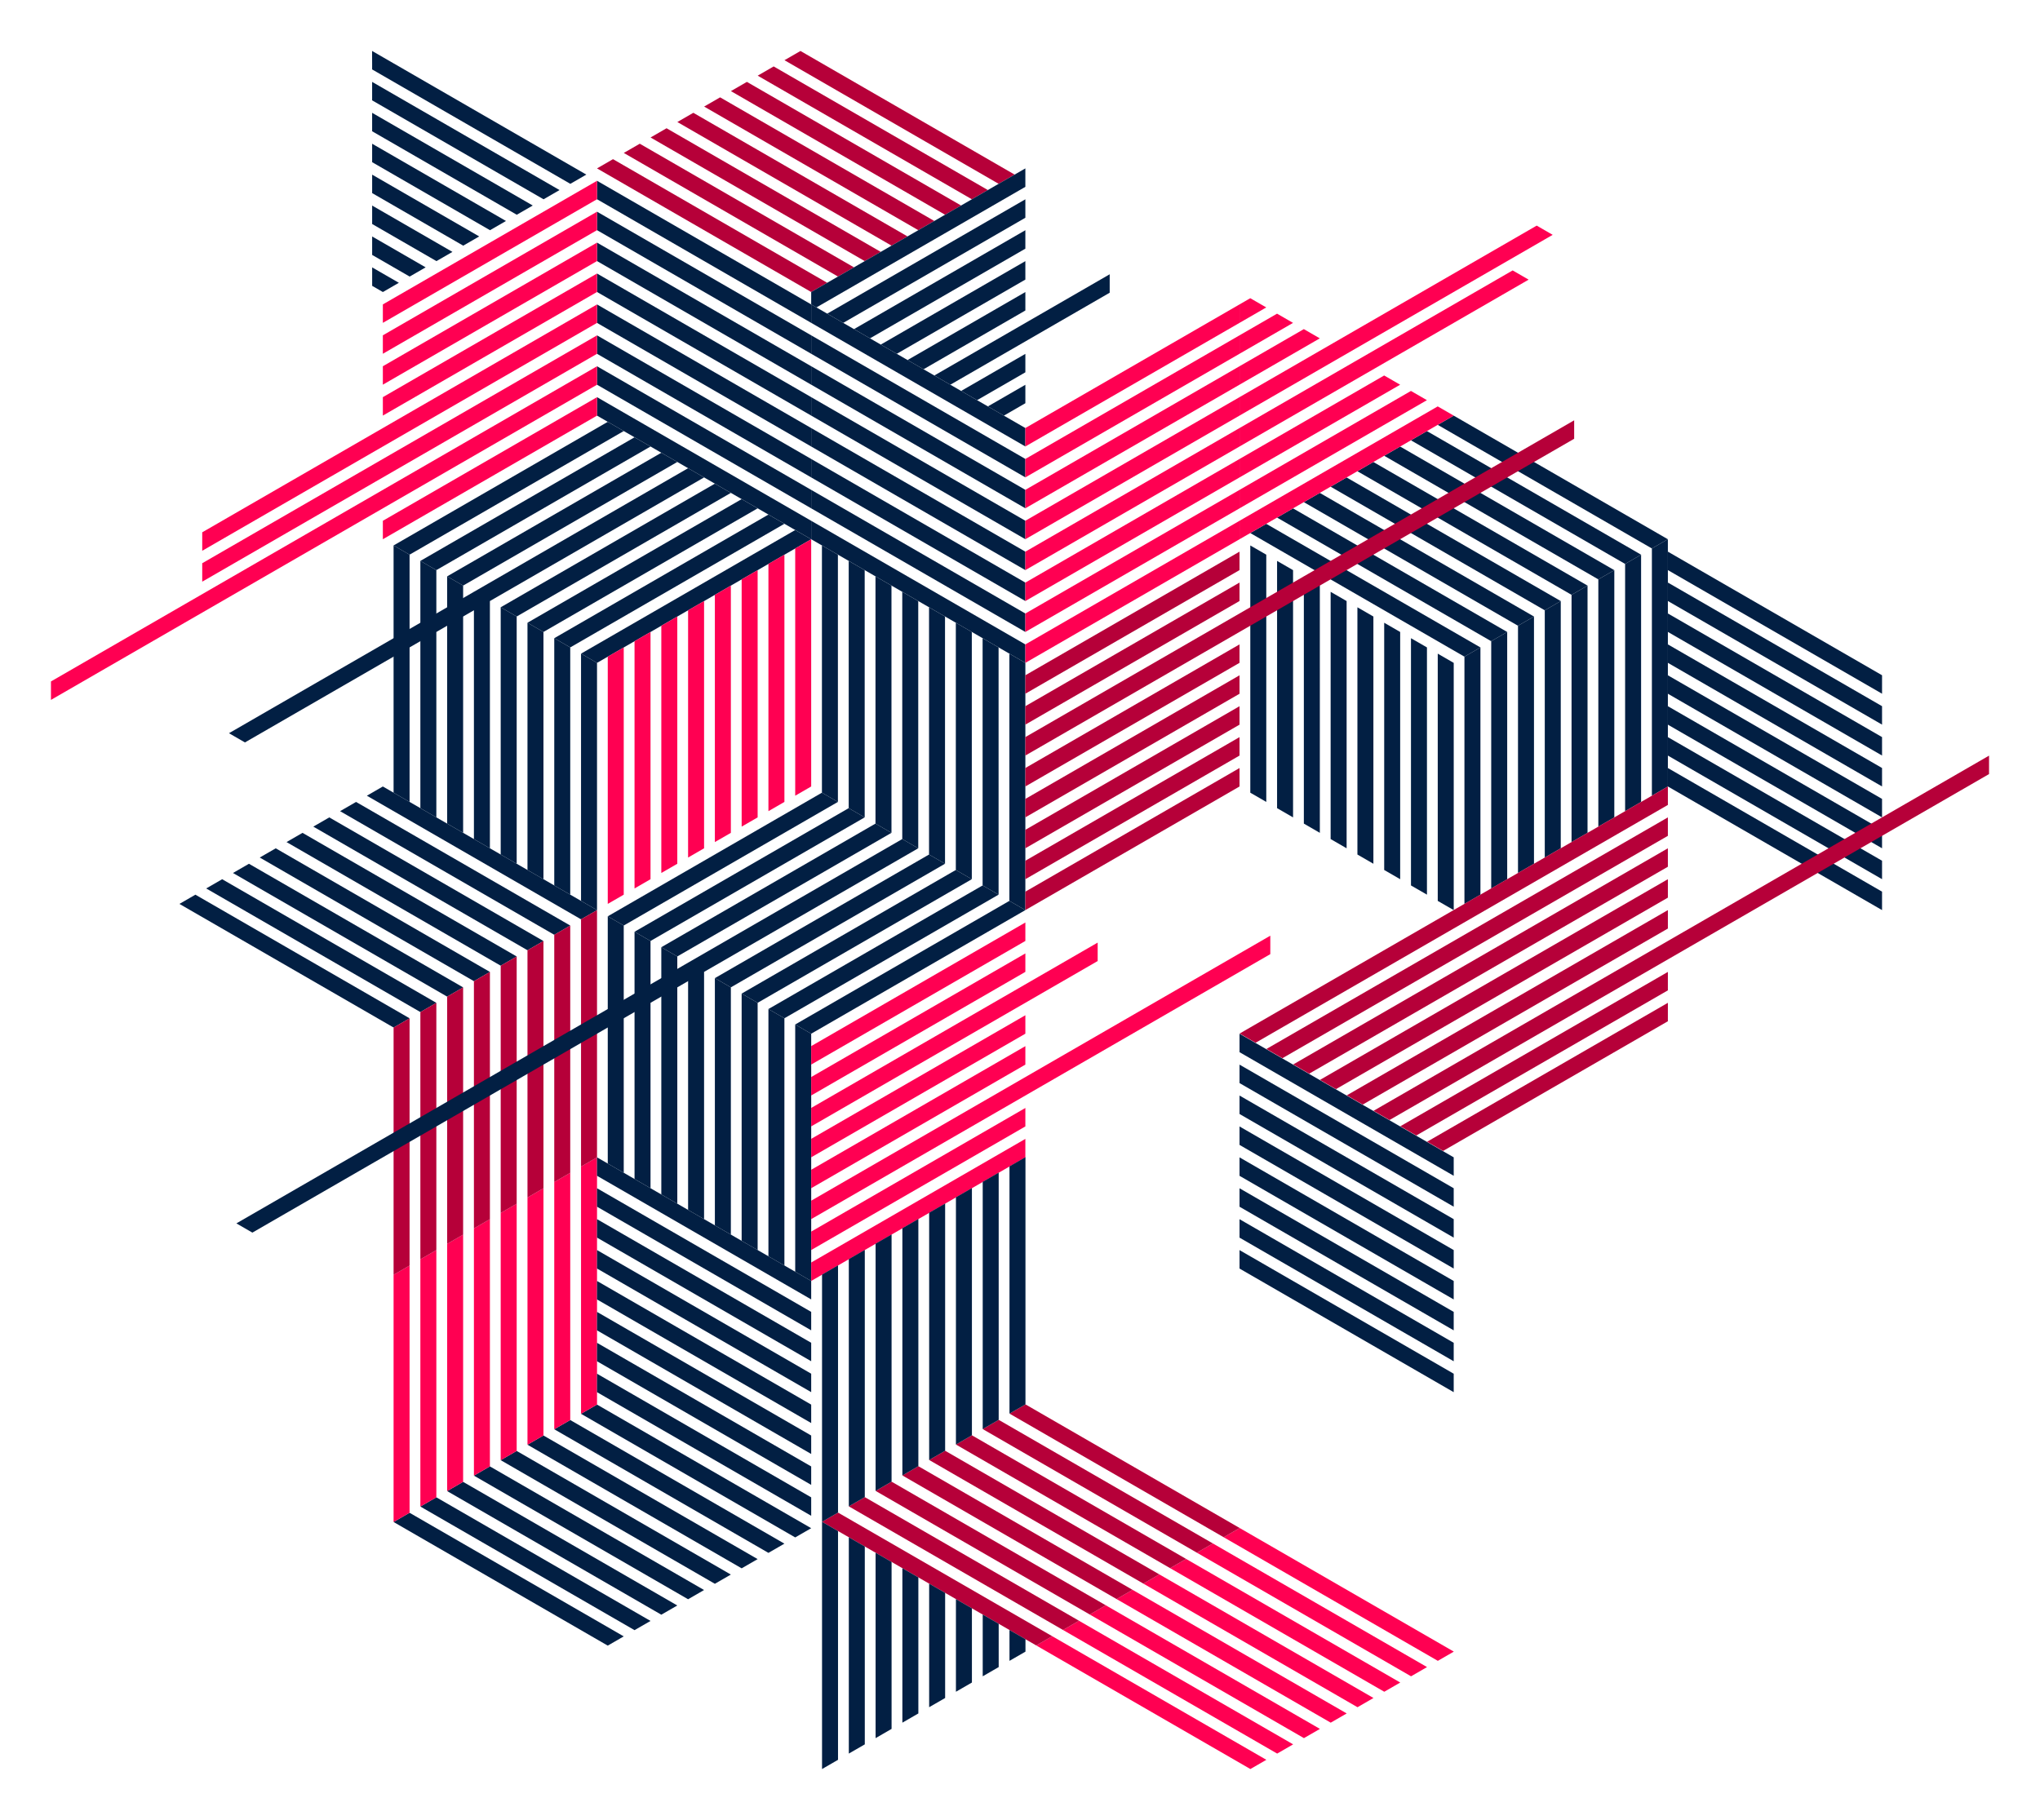 <?xml version="1.0" encoding="UTF-8" standalone="no"?>
<svg
   xmlns:dc="http://purl.org/dc/elements/1.1/"
   xmlns:cc="http://creativecommons.org/ns#"
   xmlns:rdf="http://www.w3.org/1999/02/22-rdf-syntax-ns#"
   xmlns:svg="http://www.w3.org/2000/svg"
   xmlns="http://www.w3.org/2000/svg"
   xmlns:xlink="http://www.w3.org/1999/xlink"
   xmlns:sodipodi="http://sodipodi.sourceforge.net/DTD/sodipodi-0.dtd"
   xmlns:inkscape="http://www.inkscape.org/namespaces/inkscape"
   version="1.1"
   id="XMLID_1_"
   x="0px"
   y="0px"
   viewBox="0 0 2269.866 2025.606"
   xml:space="preserve"
   sodipodi:docname="abstract_cubes_1.svg"
   width="600.569mm"
   height="535.942mm"
   inkscape:version="1.0.2 (e86c870879, 2021-01-15)"><defs
   id="defs2048" /><sodipodi:namedview
   pagecolor="#ffffff"
   bordercolor="#666666"
   borderopacity="1"
   objecttolerance="10"
   gridtolerance="10"
   guidetolerance="10"
   inkscape:pageopacity="0"
   inkscape:pageshadow="2"
   inkscape:window-width="1920"
   inkscape:window-height="1053"
   id="namedview2046"
   showgrid="false"
   inkscape:pagecheckerboard="true"
   units="mm"
   fit-margin-top="15"
   fit-margin-left="15"
   fit-margin-bottom="15"
   fit-margin-right="15"
   inkscape:zoom="0.20212347"
   inkscape:cx="1190.8911"
   inkscape:cy="810.3837"
   inkscape:window-x="0"
   inkscape:window-y="27"
   inkscape:window-maximized="1"
   inkscape:current-layer="XMLID_1_" />
<style
   type="text/css"
   id="style2">
	.st0{fill:#FAF7F8;}
	.st1{fill:url(#SVGID_1_);}
	.st2{fill:url(#SVGID_2_);}
	.st3{fill:url(#SVGID_3_);}
	.st4{fill:#021F43;}
	.st5{fill:#B60039;}
	.st6{fill:#FF0052;}
</style>

<radialGradient
   id="SVGID_1_"
   cx="3669.521"
   cy="7864.354"
   r="737.406"
   gradientTransform="matrix(1,0,0,0.184,0,1227.629)"
   gradientUnits="userSpaceOnUse">
	<stop
   offset="0"
   style="stop-color:#B39AB0"
   id="stop6" />
	<stop
   offset="0.021"
   style="stop-color:#B69EB3"
   id="stop8" />
	<stop
   offset="0.196"
   style="stop-color:#CFBECC"
   id="stop10" />
	<stop
   offset="0.378"
   style="stop-color:#E2D7DF"
   id="stop12" />
	<stop
   offset="0.567"
   style="stop-color:#EFE9ED"
   id="stop14" />
	<stop
   offset="0.767"
   style="stop-color:#F7F4F5"
   id="stop16" />
	<stop
   offset="1"
   style="stop-color:#FAF7F8"
   id="stop18" />
</radialGradient>

<radialGradient
   id="SVGID_2_"
   cx="5537.613"
   cy="7864.354"
   r="737.406"
   gradientTransform="matrix(1,0,0,0.184,0,1227.629)"
   gradientUnits="userSpaceOnUse">
	<stop
   offset="0"
   style="stop-color:#B39AB0"
   id="stop23" />
	<stop
   offset="0.021"
   style="stop-color:#B69EB3"
   id="stop25" />
	<stop
   offset="0.196"
   style="stop-color:#CFBECC"
   id="stop27" />
	<stop
   offset="0.378"
   style="stop-color:#E2D7DF"
   id="stop29" />
	<stop
   offset="0.567"
   style="stop-color:#EFE9ED"
   id="stop31" />
	<stop
   offset="0.767"
   style="stop-color:#F7F4F5"
   id="stop33" />
	<stop
   offset="1"
   style="stop-color:#FAF7F8"
   id="stop35" />
</radialGradient>

<radialGradient
   id="SVGID_3_"
   cx="1569.4"
   cy="7864.354"
   r="737.406"
   gradientTransform="matrix(1,0,0,0.184,0,1227.629)"
   gradientUnits="userSpaceOnUse"
   xlink:href="#SVGID_2_">
	<stop
   offset="0"
   style="stop-color:#B39AB0"
   id="stop40" />
	<stop
   offset="0.021"
   style="stop-color:#b69eb3;stop-opacity:0.535"
   id="stop42" />
	<stop
   offset="0.196"
   style="stop-color:#cfbecc;stop-opacity:0.53"
   id="stop44" />
	<stop
   offset="0.378"
   style="stop-color:#e2d7df;stop-opacity:0.567"
   id="stop46" />
	<stop
   offset="0.567"
   style="stop-color:#efe9ed;stop-opacity:0.601"
   id="stop48" />
	<stop
   offset="0.767"
   style="stop-color:#f7f4f5;stop-opacity:0.57"
   id="stop50" /><stop
   offset="0.931"
   style="stop-color:#f9f6f7;stop-opacity:0"
   id="stop2877" />
	<stop
   offset="1"
   style="stop-color:#FAF7F8"
   id="stop52" />
</radialGradient>



<g
   id="g2043"
   transform="translate(-190.077,-454.457)">
	<g
   id="g1501">
		<polygon
   class="st4"
   points="1074.89,1594.7 1092.67,1604.97 1092.67,1880.14 1074.89,1869.88 "
   id="polygon1485" />
		<polygon
   class="st4"
   points="1045.09,1577.5 1062.87,1587.77 1062.87,1862.94 1045.09,1852.68 "
   id="polygon1487" />
		<polygon
   class="st4"
   points="1015.29,1560.3 1033.08,1570.56 1033.08,1845.74 1015.29,1835.47 "
   id="polygon1489" />
		<polygon
   class="st4"
   points="985.5,1543.1 1003.28,1553.36 1003.28,1828.53 985.5,1818.27 "
   id="polygon1491" />
		<polygon
   class="st4"
   points="955.71,1525.89 973.49,1536.17 973.49,1811.33 955.71,1801.06 "
   id="polygon1493" />
		<polygon
   class="st4"
   points="925.9,1508.69 943.69,1518.96 943.7,1794.13 925.91,1783.86 "
   id="polygon1495" />
		<polygon
   class="st4"
   points="896.11,1491.49 913.89,1501.75 913.9,1776.93 896.12,1766.66 "
   id="polygon1497" />
		<polygon
   class="st4"
   points="866.32,1474.29 884.1,1484.55 884.1,1759.72 866.32,1749.46 "
   id="polygon1499" />
	</g>
	<g
   id="g1519">
		<polygon
   class="st4"
   points="836.58,1181.95 854.37,1192.22 854.37,1467.39 836.58,1457.12 "
   id="polygon1503" />
		<polygon
   class="st4"
   points="806.79,1164.75 824.57,1175.02 824.57,1450.19 806.79,1439.92 "
   id="polygon1505" />
		<polygon
   class="st4"
   points="776.99,1147.55 794.78,1157.81 794.77,1432.99 776.99,1422.71 "
   id="polygon1507" />
		<polygon
   class="st4"
   points="747.19,1130.34 764.98,1140.61 764.98,1415.78 747.2,1405.52 "
   id="polygon1509" />
		<polygon
   class="st4"
   points="717.4,1113.14 735.18,1123.4 735.18,1398.58 717.4,1388.31 "
   id="polygon1511" />
		<polygon
   class="st4"
   points="687.6,1095.94 705.39,1106.21 705.39,1381.37 687.61,1371.11 "
   id="polygon1513" />
		<polygon
   class="st4"
   points="657.81,1078.74 675.59,1089 675.59,1364.17 657.81,1353.9 "
   id="polygon1515" />
		<polygon
   class="st4"
   points="628.01,1061.53 645.8,1071.8 645.8,1346.97 628.01,1336.7 "
   id="polygon1517" />
	</g>
	<g
   id="g1537">
		<polygon
   class="st4"
   points="1313.19,1181.95 1330.98,1192.22 1330.97,1467.39 1313.19,1457.12 "
   id="polygon1521" />
		<polygon
   class="st4"
   points="1283.4,1164.75 1301.18,1175.02 1301.18,1450.18 1283.4,1439.92 "
   id="polygon1523" />
		<polygon
   class="st4"
   points="1253.6,1147.54 1271.39,1157.81 1271.39,1432.98 1253.6,1422.71 "
   id="polygon1525" />
		<polygon
   class="st4"
   points="1223.8,1130.34 1241.58,1140.61 1241.59,1415.78 1223.81,1405.51 "
   id="polygon1527" />
		<polygon
   class="st4"
   points="1194.01,1113.14 1211.79,1123.41 1211.79,1398.58 1194,1388.31 "
   id="polygon1529" />
		<polygon
   class="st4"
   points="1164.22,1095.94 1182,1106.21 1182,1381.37 1164.22,1371.11 "
   id="polygon1531" />
		<polygon
   class="st4"
   points="1134.42,1078.73 1152.2,1089 1152.2,1364.17 1134.42,1353.9 "
   id="polygon1533" />
		<polygon
   class="st4"
   points="1104.62,1061.53 1122.4,1071.8 1122.4,1346.97 1104.62,1336.7 "
   id="polygon1535" />
	</g>
	<g
   id="g1555">
		<polygon
   class="st4"
   points="1789.83,1181.97 1807.61,1192.23 1807.62,1467.4 1789.83,1457.14 "
   id="polygon1539" />
		<polygon
   class="st4"
   points="1760.04,1164.77 1777.82,1175.03 1777.82,1450.2 1760.04,1439.94 "
   id="polygon1541" />
		<polygon
   class="st4"
   points="1730.24,1147.56 1748.02,1157.83 1748.02,1433 1730.24,1422.73 "
   id="polygon1543" />
		<polygon
   class="st4"
   points="1700.44,1130.36 1718.22,1140.63 1718.23,1415.8 1700.45,1405.53 "
   id="polygon1545" />
		<polygon
   class="st4"
   points="1670.65,1113.16 1688.43,1123.42 1688.43,1398.59 1670.64,1388.32 "
   id="polygon1547" />
		<polygon
   class="st4"
   points="1640.85,1095.95 1658.63,1106.22 1658.64,1381.39 1640.85,1371.12 "
   id="polygon1549" />
		<polygon
   class="st4"
   points="1611.06,1078.74 1628.84,1089.02 1628.84,1364.19 1611.05,1353.92 "
   id="polygon1551" />
		<polygon
   class="st4"
   points="1581.26,1061.55 1599.04,1071.81 1599.04,1346.98 1581.26,1336.72 "
   id="polygon1553" />
	</g>
	<g
   id="g1573">
		<polygon
   class="st6"
   points="1092.68,1639.3 1092.67,1618.77 1330.98,1481.18 1330.98,1501.72 "
   id="polygon1557" />
		<polygon
   class="st6"
   points="1092.67,1673.71 1092.67,1653.18 1330.98,1515.6 1330.98,1536.13 "
   id="polygon1559" />
		<polygon
   class="st6"
   points="1092.67,1708.11 1092.67,1687.58 1411.43,1503.55 1411.43,1524.08 "
   id="polygon1561" />
		<polygon
   class="st6"
   points="1092.67,1742.52 1092.67,1721.99 1330.98,1584.4 1330.98,1604.93 "
   id="polygon1563" />
		<polygon
   class="st6"
   points="1092.67,1776.93 1092.67,1756.4 1330.98,1618.81 1330.97,1639.34 "
   id="polygon1565" />
		<polygon
   class="st6"
   points="1092.67,1811.33 1092.67,1790.8 1603.53,1495.85 1603.52,1516.39 "
   id="polygon1567" />
		<polygon
   class="st6"
   points="1092.67,1845.73 1092.67,1825.2 1330.98,1687.61 1330.98,1708.15 "
   id="polygon1569" />
		<polygon
   class="st6"
   points="1092.67,1880.14 1092.67,1859.61 1330.98,1722.02 1330.98,1742.56 "
   id="polygon1571" />
	</g>
	<g
   id="g1591">
		<polygon
   class="st6"
   points="1599.13,2413.1 1581.35,2423.36 1343.05,2285.79 1360.83,2275.51 "
   id="polygon1575" />
		<polygon
   class="st6"
   points="1628.93,2395.9 1611.15,2406.16 1372.85,2268.58 1390.63,2258.32 "
   id="polygon1577" />
		<polygon
   class="st6"
   points="1658.73,2378.7 1640.94,2388.96 1402.64,2251.38 1420.42,2241.11 "
   id="polygon1579" />
		<polygon
   class="st6"
   points="1688.52,2361.49 1670.74,2371.76 1432.44,2234.18 1450.22,2223.91 "
   id="polygon1581" />
		<polygon
   class="st6"
   points="1718.31,2344.29 1700.53,2354.56 1462.23,2216.97 1480.01,2206.71 "
   id="polygon1583" />
		<polygon
   class="st6"
   points="1748.11,2327.09 1730.33,2337.35 1492.03,2199.77 1509.81,2189.51 "
   id="polygon1585" />
		<polygon
   class="st6"
   points="1777.91,2309.88 1760.13,2320.15 1521.82,2182.57 1539.61,2172.3 "
   id="polygon1587" />
		<polygon
   class="st6"
   points="1807.7,2292.68 1789.92,2302.95 1551.62,2165.36 1569.4,2155.1 "
   id="polygon1589" />
	</g>
	<g
   id="g1609">
		<polygon
   class="st4"
   points="1837.32,1175.04 1819.53,1185.31 1581.23,1047.73 1599.01,1037.46 "
   id="polygon1593" />
		<polygon
   class="st4"
   points="1867.1,1157.84 1849.32,1168.11 1611.03,1030.52 1628.81,1020.26 "
   id="polygon1595" />
		<polygon
   class="st4"
   points="1896.91,1140.65 1879.12,1150.91 1640.82,1013.33 1658.6,1003.05 "
   id="polygon1597" />
		<polygon
   class="st4"
   points="1926.7,1123.44 1908.92,1133.7 1670.61,996.12 1688.4,985.86 "
   id="polygon1599" />
		<polygon
   class="st4"
   points="1956.5,1106.23 1938.71,1116.5 1700.4,978.92 1718.19,968.65 "
   id="polygon1601" />
		<polygon
   class="st4"
   points="1986.29,1089.04 1968.51,1099.3 1730.21,961.72 1747.99,951.45 "
   id="polygon1603" />
		<polygon
   class="st4"
   points="2016.09,1071.83 1998.31,1082.1 1760,944.51 1777.78,934.25 "
   id="polygon1605" />
		<polygon
   class="st4"
   points="2045.88,1054.63 2028.1,1064.89 1789.8,927.31 1807.58,917.04 "
   id="polygon1607" />
	</g>
	<g
   id="g1627">
		<polygon
   class="st4"
   points="645.8,1587.81 628.02,1598.07 389.71,1460.49 407.49,1450.22 "
   id="polygon1611" />
		<polygon
   class="st4"
   points="675.59,1570.61 657.81,1580.86 419.51,1443.29 437.28,1433.01 "
   id="polygon1613" />
		<polygon
   class="st4"
   points="705.39,1553.4 687.6,1563.67 449.3,1426.08 467.08,1415.81 "
   id="polygon1615" />
		<polygon
   class="st4"
   points="735.19,1536.2 717.4,1546.47 479.1,1408.88 496.88,1398.61 "
   id="polygon1617" />
		<polygon
   class="st4"
   points="764.98,1519 747.2,1529.26 508.89,1391.67 526.68,1381.41 "
   id="polygon1619" />
		<polygon
   class="st4"
   points="794.77,1501.8 776.99,1512.06 538.69,1374.47 556.47,1364.21 "
   id="polygon1621" />
		<polygon
   class="st4"
   points="824.57,1484.59 806.79,1494.86 568.49,1357.27 586.27,1347 "
   id="polygon1623" />
		<polygon
   class="st4"
   points="854.37,1467.39 836.58,1477.65 598.28,1340.07 616.06,1329.8 "
   id="polygon1625" />
	</g>
	<g
   id="g1645">
		<polygon
   class="st4"
   points="884.1,2275.72 866.31,2286 628.01,2148.41 645.8,2138.15 "
   id="polygon1629" />
		<polygon
   class="st4"
   points="913.89,2258.53 896.11,2268.79 657.81,2131.21 675.59,2120.94 "
   id="polygon1631" />
		<polygon
   class="st4"
   points="943.69,2241.33 925.91,2251.59 687.6,2114 705.38,2103.74 "
   id="polygon1633" />
		<polygon
   class="st4"
   points="973.48,2224.12 955.7,2234.39 717.41,2096.81 735.18,2086.53 "
   id="polygon1635" />
		<polygon
   class="st4"
   points="1003.28,2206.92 985.5,2217.18 747.2,2079.6 764.98,2069.33 "
   id="polygon1637" />
		<polygon
   class="st4"
   points="1033.08,2189.72 1015.3,2199.98 776.99,2062.4 794.78,2052.13 "
   id="polygon1639" />
		<polygon
   class="st4"
   points="1062.87,2172.51 1045.09,2182.78 806.79,2045.19 824.57,2034.93 "
   id="polygon1641" />
		<polygon
   class="st4"
   points="1092.67,2155.31 1074.89,2165.58 836.58,2028 854.37,2017.73 "
   id="polygon1643" />
	</g>
	<g
   id="g1663">
		<polygon
   class="st5"
   points="1110.46,769.19 1092.67,779.46 854.37,641.88 872.16,631.6 "
   id="polygon1647" />
		<polygon
   class="st5"
   points="1140.25,751.99 1122.47,762.25 884.16,624.67 901.95,614.41 "
   id="polygon1649" />
		<polygon
   class="st5"
   points="1170.05,734.79 1152.26,745.05 913.96,607.47 931.74,597.2 "
   id="polygon1651" />
		<polygon
   class="st5"
   points="1199.85,717.58 1182.06,727.85 943.76,590.27 961.54,580 "
   id="polygon1653" />
		<polygon
   class="st5"
   points="1229.63,700.38 1211.85,710.65 973.55,573.06 991.33,562.8 "
   id="polygon1655" />
		<polygon
   class="st5"
   points="1259.44,683.18 1241.65,693.45 1003.35,555.86 1021.13,545.59 "
   id="polygon1657" />
		<polygon
   class="st5"
   points="1289.23,665.97 1271.44,676.24 1033.14,538.66 1050.92,528.39 "
   id="polygon1659" />
		<polygon
   class="st5"
   points="1319.03,648.77 1301.24,659.04 1062.94,521.46 1080.73,511.19 "
   id="polygon1661" />
	</g>
	<g
   id="g1681">
		<polygon
   class="st5"
   points="1360.83,2275.51 1343.05,2285.79 1104.74,2148.2 1122.53,2137.93 "
   id="polygon1665" />
		<polygon
   class="st5"
   points="1390.63,2258.32 1372.85,2268.58 1134.54,2131 1152.32,2120.73 "
   id="polygon1667" />
		<polygon
   class="st5"
   points="1420.42,2241.11 1402.64,2251.38 1164.34,2113.8 1182.11,2103.53 "
   id="polygon1669" />
		<polygon
   class="st5"
   points="1450.22,2223.91 1432.44,2234.18 1194.13,2096.59 1211.92,2086.32 "
   id="polygon1671" />
		<polygon
   class="st5"
   points="1480.01,2206.71 1462.24,2216.97 1223.93,2079.39 1241.71,2069.12 "
   id="polygon1673" />
		<polygon
   class="st5"
   points="1509.81,2189.51 1492.03,2199.77 1253.72,2062.19 1271.51,2051.92 "
   id="polygon1675" />
		<polygon
   class="st5"
   points="1539.61,2172.3 1521.82,2182.57 1283.52,2044.98 1301.3,2034.72 "
   id="polygon1677" />
		<polygon
   class="st5"
   points="1569.4,2155.09 1551.62,2165.36 1313.32,2027.78 1331.09,2017.52 "
   id="polygon1679" />
	</g>
	<g
   id="g1699">
		<polygon
   class="st4"
   points="836.58,1181.95 854.37,1192.22 1092.67,1054.63 1074.89,1044.37 "
   id="polygon1683" />
		<polygon
   class="st4"
   points="806.79,1164.75 824.57,1175.02 1062.87,1037.43 1045.09,1027.16 "
   id="polygon1685" />
		<polygon
   class="st4"
   points="776.99,1147.55 794.78,1157.81 1033.08,1020.23 1015.3,1009.96 "
   id="polygon1687" />
		<polygon
   class="st4"
   points="747.19,1130.34 764.98,1140.61 1003.29,1003.03 985.5,992.76 "
   id="polygon1689" />
		<polygon
   class="st4"
   points="444.84,1270.51 462.62,1280.77 973.49,985.82 955.71,975.55 "
   id="polygon1691" />
		<polygon
   class="st4"
   points="687.6,1095.94 705.39,1106.21 943.69,968.62 925.91,958.35 "
   id="polygon1693" />
		<polygon
   class="st4"
   points="657.81,1078.74 675.59,1089 913.89,951.42 896.11,941.15 "
   id="polygon1695" />
		<polygon
   class="st4"
   points="628.01,1061.53 645.79,1071.8 884.1,934.21 866.32,923.95 "
   id="polygon1697" />
	</g>
	<g
   id="g1717">
		<polygon
   class="st4"
   points="1837.32,1175.04 1819.53,1185.31 1819.53,1460.48 1837.32,1450.22 "
   id="polygon1701" />
		<polygon
   class="st4"
   points="1867.1,1157.84 1849.32,1168.11 1849.32,1443.29 1867.11,1433.01 "
   id="polygon1703" />
		<polygon
   class="st4"
   points="1896.91,1140.65 1879.12,1150.91 1879.12,1426.08 1896.91,1415.81 "
   id="polygon1705" />
		<polygon
   class="st4"
   points="1926.7,1123.44 1908.92,1133.7 1908.91,1408.88 1926.7,1398.61 "
   id="polygon1707" />
		<polygon
   class="st4"
   points="1956.5,1106.23 1938.71,1116.5 1938.71,1391.67 1956.49,1381.41 "
   id="polygon1709" />
		<polygon
   class="st4"
   points="1986.29,1089.04 1968.51,1099.3 1968.51,1374.47 1986.29,1364.21 "
   id="polygon1711" />
		<polygon
   class="st4"
   points="2016.09,1071.83 1998.31,1082.1 1998.31,1357.27 2016.09,1347 "
   id="polygon1713" />
		<polygon
   class="st4"
   points="2045.88,1054.63 2028.1,1064.89 2028.1,1340.07 2045.89,1329.8 "
   id="polygon1715" />
	</g>
	<g
   id="g1735">
		<polygon
   class="st4"
   points="1122.53,1862.76 1104.75,1873.03 1104.74,2148.2 1122.53,2137.93 "
   id="polygon1719" />
		<polygon
   class="st4"
   points="1152.32,1845.56 1134.54,1855.82 1134.54,2131 1152.32,2120.73 "
   id="polygon1721" />
		<polygon
   class="st4"
   points="1182.12,1828.36 1164.34,1838.62 1164.34,2113.8 1182.11,2103.53 "
   id="polygon1723" />
		<polygon
   class="st4"
   points="1211.91,1811.15 1194.13,1821.42 1194.13,2096.59 1211.92,2086.32 "
   id="polygon1725" />
		<polygon
   class="st4"
   points="1241.71,1793.95 1223.93,1804.22 1223.93,2079.39 1241.71,2069.12 "
   id="polygon1727" />
		<polygon
   class="st4"
   points="1271.51,1776.75 1253.73,1787.01 1253.72,2062.18 1271.51,2051.92 "
   id="polygon1729" />
		<polygon
   class="st4"
   points="1301.3,1759.55 1283.52,1769.81 1283.52,2044.98 1301.3,2034.72 "
   id="polygon1731" />
		<polygon
   class="st4"
   points="1331.1,1742.34 1313.31,1752.61 1313.32,2027.78 1331.09,2017.52 "
   id="polygon1733" />
	</g>
	<g
   id="g1753">
		<polygon
   class="st6"
   points="645.8,1862.98 628.01,1873.24 628.01,2148.41 645.8,2138.15 "
   id="polygon1737" />
		<polygon
   class="st6"
   points="675.59,1845.77 657.81,1856.04 657.81,2131.21 675.59,2120.95 "
   id="polygon1739" />
		<polygon
   class="st6"
   points="705.39,1828.57 687.61,1838.83 687.6,2114 705.38,2103.74 "
   id="polygon1741" />
		<polygon
   class="st6"
   points="735.19,1811.37 717.4,1821.63 717.41,2096.81 735.18,2086.53 "
   id="polygon1743" />
		<polygon
   class="st6"
   points="764.98,1794.16 747.2,1804.43 747.2,2079.6 764.98,2069.33 "
   id="polygon1745" />
		<polygon
   class="st6"
   points="794.78,1776.96 777,1787.23 776.99,2062.4 794.78,2052.13 "
   id="polygon1747" />
		<polygon
   class="st6"
   points="824.57,1759.76 806.79,1770.03 806.79,2045.19 824.57,2034.93 "
   id="polygon1749" />
		<polygon
   class="st6"
   points="854.37,1742.56 836.58,1752.82 836.58,2028 854.37,2017.73 "
   id="polygon1751" />
	</g>
	<g
   id="g1771">
		<polygon
   class="st5"
   points="645.8,1587.81 628.02,1598.07 628.01,1873.24 645.8,1862.98 "
   id="polygon1755" />
		<polygon
   class="st5"
   points="675.59,1570.6 657.81,1580.86 657.81,1856.04 675.59,1845.77 "
   id="polygon1757" />
		<polygon
   class="st5"
   points="705.38,1553.4 687.6,1563.67 687.61,1838.83 705.39,1828.57 "
   id="polygon1759" />
		<polygon
   class="st5"
   points="735.19,1536.2 717.4,1546.47 717.4,1821.63 735.19,1811.37 "
   id="polygon1761" />
		<polygon
   class="st5"
   points="764.98,1519 747.2,1529.26 747.2,1804.43 764.98,1794.17 "
   id="polygon1763" />
		<polygon
   class="st5"
   points="794.78,1501.79 776.99,1512.06 777,1787.23 794.78,1776.96 "
   id="polygon1765" />
		<polygon
   class="st5"
   points="824.57,1484.59 806.79,1494.86 806.79,1770.03 824.57,1759.76 "
   id="polygon1767" />
		<polygon
   class="st5"
   points="854.37,1467.39 836.58,1477.65 836.58,1752.82 854.37,1742.56 "
   id="polygon1769" />
	</g>
	<g
   id="g1789">
		<polygon
   class="st6"
   points="884.1,1175.04 866.32,1185.31 866.32,1460.48 884.1,1450.22 "
   id="polygon1773" />
		<polygon
   class="st6"
   points="913.9,1157.84 896.11,1168.1 896.11,1443.27 913.89,1433.01 "
   id="polygon1775" />
		<polygon
   class="st6"
   points="943.69,1140.64 925.91,1150.91 925.91,1426.07 943.69,1415.81 "
   id="polygon1777" />
		<polygon
   class="st6"
   points="973.49,1123.44 955.71,1133.7 955.7,1408.87 973.49,1398.6 "
   id="polygon1779" />
		<polygon
   class="st6"
   points="1003.28,1106.23 985.5,1116.5 985.5,1391.66 1003.28,1381.41 "
   id="polygon1781" />
		<polygon
   class="st6"
   points="1033.08,1089.03 1015.3,1099.3 1015.3,1374.47 1033.08,1364.2 "
   id="polygon1783" />
		<polygon
   class="st6"
   points="1062.88,1071.83 1045.09,1082.09 1045.09,1357.26 1062.88,1347 "
   id="polygon1785" />
		<polygon
   class="st6"
   points="1092.67,1054.63 1074.89,1064.89 1074.89,1340.06 1092.67,1329.79 "
   id="polygon1787" />
	</g>
	<g
   id="g1807">
		<polygon
   class="st4"
   points="1092.67,1900.68 1092.67,1880.14 854.37,1742.56 854.37,1763.09 "
   id="polygon1791" />
		<polygon
   class="st4"
   points="1092.67,1935.08 1092.67,1914.55 854.37,1776.96 854.37,1797.5 "
   id="polygon1793" />
		<polygon
   class="st4"
   points="1092.67,1969.48 1092.67,1948.95 854.37,1811.36 854.37,1831.9 "
   id="polygon1795" />
		<polygon
   class="st4"
   points="1092.67,2003.89 1092.67,1983.36 854.37,1845.77 854.37,1866.31 "
   id="polygon1797" />
		<polygon
   class="st4"
   points="1092.67,2038.29 1092.67,2017.76 854.37,1880.17 854.36,1900.71 "
   id="polygon1799" />
		<polygon
   class="st4"
   points="1092.67,2072.7 1092.67,2052.17 854.37,1914.59 854.37,1935.12 "
   id="polygon1801" />
		<polygon
   class="st4"
   points="1092.67,2107.11 1092.67,2086.58 854.37,1948.99 854.37,1969.52 "
   id="polygon1803" />
		<polygon
   class="st4"
   points="1092.68,2141.51 1092.68,2120.98 854.37,1983.39 854.37,2003.93 "
   id="polygon1805" />
	</g>
	<g
   id="g1825">
		<polygon
   class="st4"
   points="2284.19,1226.55 2284.2,1206.01 2045.89,1068.43 2045.89,1088.97 "
   id="polygon1809" />
		<polygon
   class="st4"
   points="2284.19,1260.95 2284.19,1240.42 2045.89,1102.83 2045.89,1123.37 "
   id="polygon1811" />
		<polygon
   class="st4"
   points="2284.19,1295.35 2284.19,1274.82 2045.89,1137.24 2045.89,1157.77 "
   id="polygon1813" />
		<polygon
   class="st4"
   points="2284.19,1329.76 2284.19,1309.23 2045.89,1171.65 2045.89,1192.18 "
   id="polygon1815" />
		<polygon
   class="st4"
   points="2284.19,1364.17 2284.19,1343.63 2045.89,1206.05 2045.89,1226.58 "
   id="polygon1817" />
		<polygon
   class="st4"
   points="2284.19,1398.57 2284.19,1378.03 2045.89,1240.45 2045.89,1260.99 "
   id="polygon1819" />
		<polygon
   class="st4"
   points="2284.19,1432.98 2284.19,1412.44 2045.88,1274.86 2045.89,1295.4 "
   id="polygon1821" />
		<polygon
   class="st4"
   points="2284.19,1467.38 2284.19,1446.85 2045.89,1309.26 2045.89,1329.8 "
   id="polygon1823" />
	</g>
	<g
   id="g1843">
		<polygon
   class="st4"
   points="1807.59,1763.09 1807.59,1742.55 1569.28,1604.97 1569.28,1625.51 "
   id="polygon1827" />
		<polygon
   class="st4"
   points="1807.59,1797.49 1807.59,1776.96 1569.28,1639.37 1569.28,1659.91 "
   id="polygon1829" />
		<polygon
   class="st4"
   points="1807.59,1831.9 1807.59,1811.36 1569.28,1673.78 1569.28,1694.32 "
   id="polygon1831" />
		<polygon
   class="st4"
   points="1807.59,1866.31 1807.59,1845.77 1569.28,1708.19 1569.28,1728.72 "
   id="polygon1833" />
		<polygon
   class="st4"
   points="1807.58,1900.71 1807.59,1880.17 1569.28,1742.58 1569.28,1763.13 "
   id="polygon1835" />
		<polygon
   class="st4"
   points="1807.59,1935.12 1807.59,1914.58 1569.28,1776.99 1569.28,1797.53 "
   id="polygon1837" />
		<polygon
   class="st4"
   points="1807.59,1969.52 1807.59,1948.99 1569.28,1811.4 1569.28,1831.93 "
   id="polygon1839" />
		<polygon
   class="st4"
   points="1807.59,2003.92 1807.59,1983.39 1569.28,1845.8 1569.28,1866.34 "
   id="polygon1841" />
	</g>
	<g
   id="g1861">
		<polygon
   class="st4"
   points="1330.97,951.37 1330.97,930.84 1092.67,793.26 1092.67,813.79 "
   id="polygon1845" />
		<polygon
   class="st4"
   points="1330.98,985.77 1330.97,965.25 1092.67,827.66 1092.68,848.19 "
   id="polygon1847" />
		<polygon
   class="st4"
   points="1330.98,1020.18 1330.98,999.65 1092.67,862.06 1092.67,882.6 "
   id="polygon1849" />
		<polygon
   class="st4"
   points="1330.98,1054.59 1330.97,1034.05 1092.67,896.47 1092.67,917 "
   id="polygon1851" />
		<polygon
   class="st4"
   points="1330.97,1088.99 1330.98,1068.46 1092.67,930.88 1092.67,951.4 "
   id="polygon1853" />
		<polygon
   class="st4"
   points="1330.98,1123.39 1330.98,1102.87 1092.68,965.28 1092.67,985.81 "
   id="polygon1855" />
		<polygon
   class="st4"
   points="1330.97,1157.8 1330.98,1137.27 1092.67,999.68 1092.67,1020.22 "
   id="polygon1857" />
		<polygon
   class="st4"
   points="1330.98,1192.21 1330.97,1171.68 1092.67,1034.09 1092.68,1054.62 "
   id="polygon1859" />
	</g>
	<g
   id="g1879">
		<polygon
   class="st4"
   points="1092.67,813.79 1092.67,793.26 854.37,655.67 854.37,676.2 "
   id="polygon1863" />
		<polygon
   class="st4"
   points="1092.68,848.19 1092.67,827.66 854.37,690.07 854.37,710.61 "
   id="polygon1865" />
		<polygon
   class="st4"
   points="1092.67,882.6 1092.68,862.07 854.37,724.48 854.37,745.02 "
   id="polygon1867" />
		<polygon
   class="st4"
   points="1092.67,917 1092.67,896.47 854.37,758.88 854.37,779.42 "
   id="polygon1869" />
		<polygon
   class="st4"
   points="1092.67,951.4 1092.67,930.88 854.37,793.29 854.37,813.83 "
   id="polygon1871" />
		<polygon
   class="st4"
   points="1092.67,985.81 1092.68,965.28 854.37,827.7 854.37,848.23 "
   id="polygon1873" />
		<polygon
   class="st4"
   points="1092.67,1020.22 1092.67,999.69 854.36,862.1 854.37,882.63 "
   id="polygon1875" />
		<polygon
   class="st4"
   points="1092.68,1054.62 1092.67,1034.09 854.37,896.5 854.37,917.04 "
   id="polygon1877" />
	</g>
	<g
   id="g1897">
		<polygon
   class="st4"
   points="1104.74,2423.37 1122.52,2413.1 1122.53,2158.47 1104.74,2148.2 "
   id="polygon1881" />
		<polygon
   class="st4"
   points="1134.54,2406.16 1152.32,2395.9 1152.32,2175.67 1134.54,2165.4 "
   id="polygon1883" />
		<polygon
   class="st4"
   points="1164.34,2388.97 1182.12,2378.69 1182.12,2192.87 1164.33,2182.6 "
   id="polygon1885" />
		<polygon
   class="st4"
   points="1194.13,2371.76 1211.91,2361.49 1211.91,2210.07 1194.13,2199.81 "
   id="polygon1887" />
		<polygon
   class="st4"
   points="1223.92,2354.56 1241.71,2344.29 1241.71,2227.27 1223.93,2217.01 "
   id="polygon1889" />
		<polygon
   class="st4"
   points="1253.72,2337.35 1271.51,2327.09 1271.5,2244.48 1253.72,2234.21 "
   id="polygon1891" />
		<polygon
   class="st4"
   points="1283.52,2320.15 1301.3,2309.89 1301.3,2261.68 1283.52,2251.41 "
   id="polygon1893" />
		<polygon
   class="st4"
   points="1313.32,2302.95 1331.1,2292.68 1331.1,2278.88 1313.31,2268.62 "
   id="polygon1895" />
	</g>
	<g
   id="g1915">
		<polygon
   class="st6"
   points="1599.01,796.62 1581.23,786.36 1569.28,793.26 1569.28,813.79 "
   id="polygon1899" />
		<polygon
   class="st6"
   points="1628.8,813.82 1611.02,803.56 1569.28,827.66 1569.28,848.19 "
   id="polygon1901" />
		<polygon
   class="st6"
   points="1658.6,831.03 1640.82,820.76 1569.28,862.06 1569.28,882.6 "
   id="polygon1903" />
		<polygon
   class="st6"
   points="1917.72,715.83 1899.94,705.56 1569.28,896.47 1569.28,917 "
   id="polygon1905" />
		<polygon
   class="st6"
   points="1890.95,765.7 1873.16,755.43 1569.28,930.87 1569.28,951.4 "
   id="polygon1907" />
		<polygon
   class="st6"
   points="1747.99,882.64 1730.2,872.37 1569.28,965.28 1569.28,985.81 "
   id="polygon1909" />
		<polygon
   class="st6"
   points="1777.79,899.84 1760.01,889.57 1569.28,999.69 1569.28,1020.21 "
   id="polygon1911" />
		<polygon
   class="st6"
   points="1569.28,1054.62 1807.59,917.04 1789.8,906.77 1569.28,1034.09 "
   id="polygon1913" />
	</g>
	<g
   id="g1933">
		<polygon
   class="st6"
   points="1330.97,951.37 1330.97,930.84 1569.28,793.26 1569.28,813.79 "
   id="polygon1917" />
		<polygon
   class="st6"
   points="1330.98,985.77 1330.98,965.25 1569.28,827.66 1569.28,848.19 "
   id="polygon1919" />
		<polygon
   class="st6"
   points="1330.98,1020.18 1330.97,999.65 1569.28,862.06 1569.28,882.6 "
   id="polygon1921" />
		<polygon
   class="st6"
   points="1330.98,1054.59 1330.97,1034.05 1569.28,896.47 1569.28,917 "
   id="polygon1923" />
		<polygon
   class="st6"
   points="1330.97,1088.99 1330.98,1068.46 1569.28,930.87 1569.28,951.4 "
   id="polygon1925" />
		<polygon
   class="st6"
   points="1330.98,1123.4 1330.98,1102.87 1569.28,965.28 1569.28,985.81 "
   id="polygon1927" />
		<polygon
   class="st6"
   points="1330.97,1157.8 1330.98,1137.27 1569.28,999.69 1569.28,1020.22 "
   id="polygon1929" />
		<polygon
   class="st6"
   points="1330.98,1192.21 1330.97,1171.68 1569.28,1034.09 1569.28,1054.62 "
   id="polygon1931" />
	</g>
	<g
   id="g1951">
		<polygon
   class="st6"
   points="616.07,813.79 616.07,793.26 854.37,655.67 854.37,676.2 "
   id="polygon1935" />
		<polygon
   class="st6"
   points="616.06,848.2 616.06,827.66 854.37,690.08 854.37,710.61 "
   id="polygon1937" />
		<polygon
   class="st6"
   points="616.06,882.6 616.07,862.07 854.37,724.48 854.37,745.02 "
   id="polygon1939" />
		<polygon
   class="st6"
   points="616.07,917 616.07,896.47 854.37,758.88 854.37,779.42 "
   id="polygon1941" />
		<polygon
   class="st6"
   points="415.09,1067.45 415.09,1046.91 854.37,793.29 854.37,813.83 "
   id="polygon1943" />
		<polygon
   class="st6"
   points="415.09,1101.85 415.09,1081.32 854.37,827.7 854.37,848.23 "
   id="polygon1945" />
		<polygon
   class="st6"
   points="246.77,1233.44 246.77,1212.9 854.37,862.1 854.37,882.63 "
   id="polygon1947" />
		<polygon
   class="st6"
   points="616.07,1054.63 616.07,1034.09 854.37,896.5 854.37,917.04 "
   id="polygon1949" />
	</g>
	<g
   id="g1969">
		<polygon
   class="st4"
   points="1098.5,796.63 1330.98,662.4 1330.98,641.87 1092.67,779.46 1092.67,793.26 "
   id="polygon1953" />
		<polygon
   class="st4"
   points="1330.98,696.81 1330.98,676.28 1110.51,803.56 1128.3,813.83 "
   id="polygon1955" />
		<polygon
   class="st4"
   points="1330.97,731.22 1330.98,710.68 1140.31,820.76 1158.09,831.03 "
   id="polygon1957" />
		<polygon
   class="st4"
   points="1330.98,765.62 1330.97,745.09 1170.11,837.97 1187.9,848.24 "
   id="polygon1959" />
		<polygon
   class="st4"
   points="1330.98,800.03 1330.98,779.49 1199.91,855.17 1217.69,865.44 "
   id="polygon1961" />
		<polygon
   class="st4"
   points="1424.81,780.25 1424.81,759.73 1229.7,872.37 1247.49,882.64 "
   id="polygon1963" />
		<polygon
   class="st4"
   points="1330.98,868.84 1330.98,848.31 1259.5,889.58 1277.28,899.84 "
   id="polygon1965" />
		<polygon
   class="st4"
   points="1307.08,917.04 1330.98,903.24 1330.98,882.71 1289.29,906.77 "
   id="polygon1967" />
	</g>
	<g
   id="g1987">
		<polygon
   class="st4"
   points="616.1,779.48 633.89,769.21 604.17,752.05 604.17,772.59 "
   id="polygon1971" />
		<polygon
   class="st4"
   points="663.68,752.01 604.16,717.64 604.16,738.18 645.9,762.28 "
   id="polygon1973" />
		<polygon
   class="st4"
   points="693.49,734.81 604.16,683.24 604.16,703.77 675.7,745.07 "
   id="polygon1975" />
		<polygon
   class="st4"
   points="723.27,717.6 604.16,648.83 604.16,669.37 705.49,727.87 "
   id="polygon1977" />
		<polygon
   class="st4"
   points="735.29,710.67 753.07,700.4 604.15,614.43 604.15,634.96 "
   id="polygon1979" />
		<polygon
   class="st4"
   points="782.87,683.2 604.14,580.02 604.15,600.55 765.08,693.47 "
   id="polygon1981" />
		<polygon
   class="st4"
   points="794.87,676.26 812.66,666 604.14,545.6 604.14,566.14 "
   id="polygon1983" />
		<polygon
   class="st4"
   points="842.46,648.79 604.08,511.15 604.14,525.07 604.14,531.73 824.67,659.06 "
   id="polygon1985" />
	</g>
	<g
   id="g2005">
		<polygon
   class="st5"
   points="1330.97,1226.55 1330.97,1206.01 1569.28,1068.43 1569.27,1088.97 "
   id="polygon1989" />
		<polygon
   class="st5"
   points="1330.97,1260.95 1330.97,1240.42 1569.27,1102.83 1569.27,1123.37 "
   id="polygon1991" />
		<polygon
   class="st5"
   points="1330.97,1295.36 1330.97,1274.82 1941.62,922.26 1941.62,942.8 "
   id="polygon1993" />
		<polygon
   class="st5"
   points="1330.98,1329.76 1330.98,1309.23 1569.28,1171.64 1569.27,1192.18 "
   id="polygon1995" />
		<polygon
   class="st5"
   points="1330.98,1364.16 1330.97,1343.63 1569.28,1206.05 1569.28,1226.58 "
   id="polygon1997" />
		<polygon
   class="st5"
   points="1330.97,1398.57 1330.97,1378.04 1569.27,1240.45 1569.27,1260.99 "
   id="polygon1999" />
		<polygon
   class="st5"
   points="1330.98,1432.99 1330.97,1412.44 1569.27,1274.86 1569.28,1295.39 "
   id="polygon2001" />
		<polygon
   class="st5"
   points="1330.97,1467.38 1330.97,1446.85 1569.28,1309.26 1569.28,1329.8 "
   id="polygon2003" />
	</g>
	<g
   id="g2023">
		<polygon
   class="st5"
   points="1795.75,1735.44 2045.88,1591.1 2045.89,1570.58 1777.97,1725.18 "
   id="polygon2007" />
		<polygon
   class="st5"
   points="2045.88,1556.71 2045.89,1536.18 1748.17,1707.98 1765.95,1718.24 "
   id="polygon2009" />
		<polygon
   class="st5"
   points="2403.24,1315.99 2403.25,1295.46 1718.38,1690.77 1736.16,1701.04 "
   id="polygon2011" />
		<polygon
   class="st5"
   points="2045.89,1487.91 2045.89,1467.38 1688.58,1673.57 1706.36,1683.84 "
   id="polygon2013" />
		<polygon
   class="st5"
   points="2045.89,1453.52 2045.89,1432.99 1658.79,1656.36 1676.57,1666.64 "
   id="polygon2015" />
		<polygon
   class="st5"
   points="2045.89,1419.12 2045.88,1398.6 1628.99,1639.17 1646.77,1649.43 "
   id="polygon2017" />
		<polygon
   class="st5"
   points="2045.88,1384.73 2045.89,1364.19 1599.19,1621.96 1616.98,1632.23 "
   id="polygon2019" />
		<polygon
   class="st5"
   points="2045.89,1350.33 2045.89,1329.8 1569.4,1604.76 1587.18,1615.02 "
   id="polygon2021" />
	</g>
	<g
   id="g2041">
		<polygon
   class="st4"
   points="1074.89,1594.7 1092.67,1604.97 1330.97,1467.39 1313.19,1457.12 "
   id="polygon2025" />
		<polygon
   class="st4"
   points="1045.09,1577.5 1062.87,1587.77 1301.18,1450.18 1283.4,1439.92 "
   id="polygon2027" />
		<polygon
   class="st4"
   points="1015.29,1560.3 1033.08,1570.56 1271.39,1432.98 1253.6,1422.71 "
   id="polygon2029" />
		<polygon
   class="st4"
   points="985.5,1543.1 1003.28,1553.36 1241.59,1415.78 1223.81,1405.51 "
   id="polygon2031" />
		<polygon
   class="st4"
   points="453.11,1816.06 470.89,1826.34 1211.79,1398.58 1194,1388.31 "
   id="polygon2033" />
		<polygon
   class="st4"
   points="925.9,1508.69 943.69,1518.96 1182,1381.37 1164.22,1371.11 "
   id="polygon2035" />
		<polygon
   class="st4"
   points="896.11,1491.49 913.89,1501.75 1152.2,1364.17 1134.42,1353.9 "
   id="polygon2037" />
		<polygon
   class="st4"
   points="866.32,1474.29 884.1,1484.55 1122.4,1346.97 1104.62,1336.7 "
   id="polygon2039" />
	</g>
</g>
</svg>
